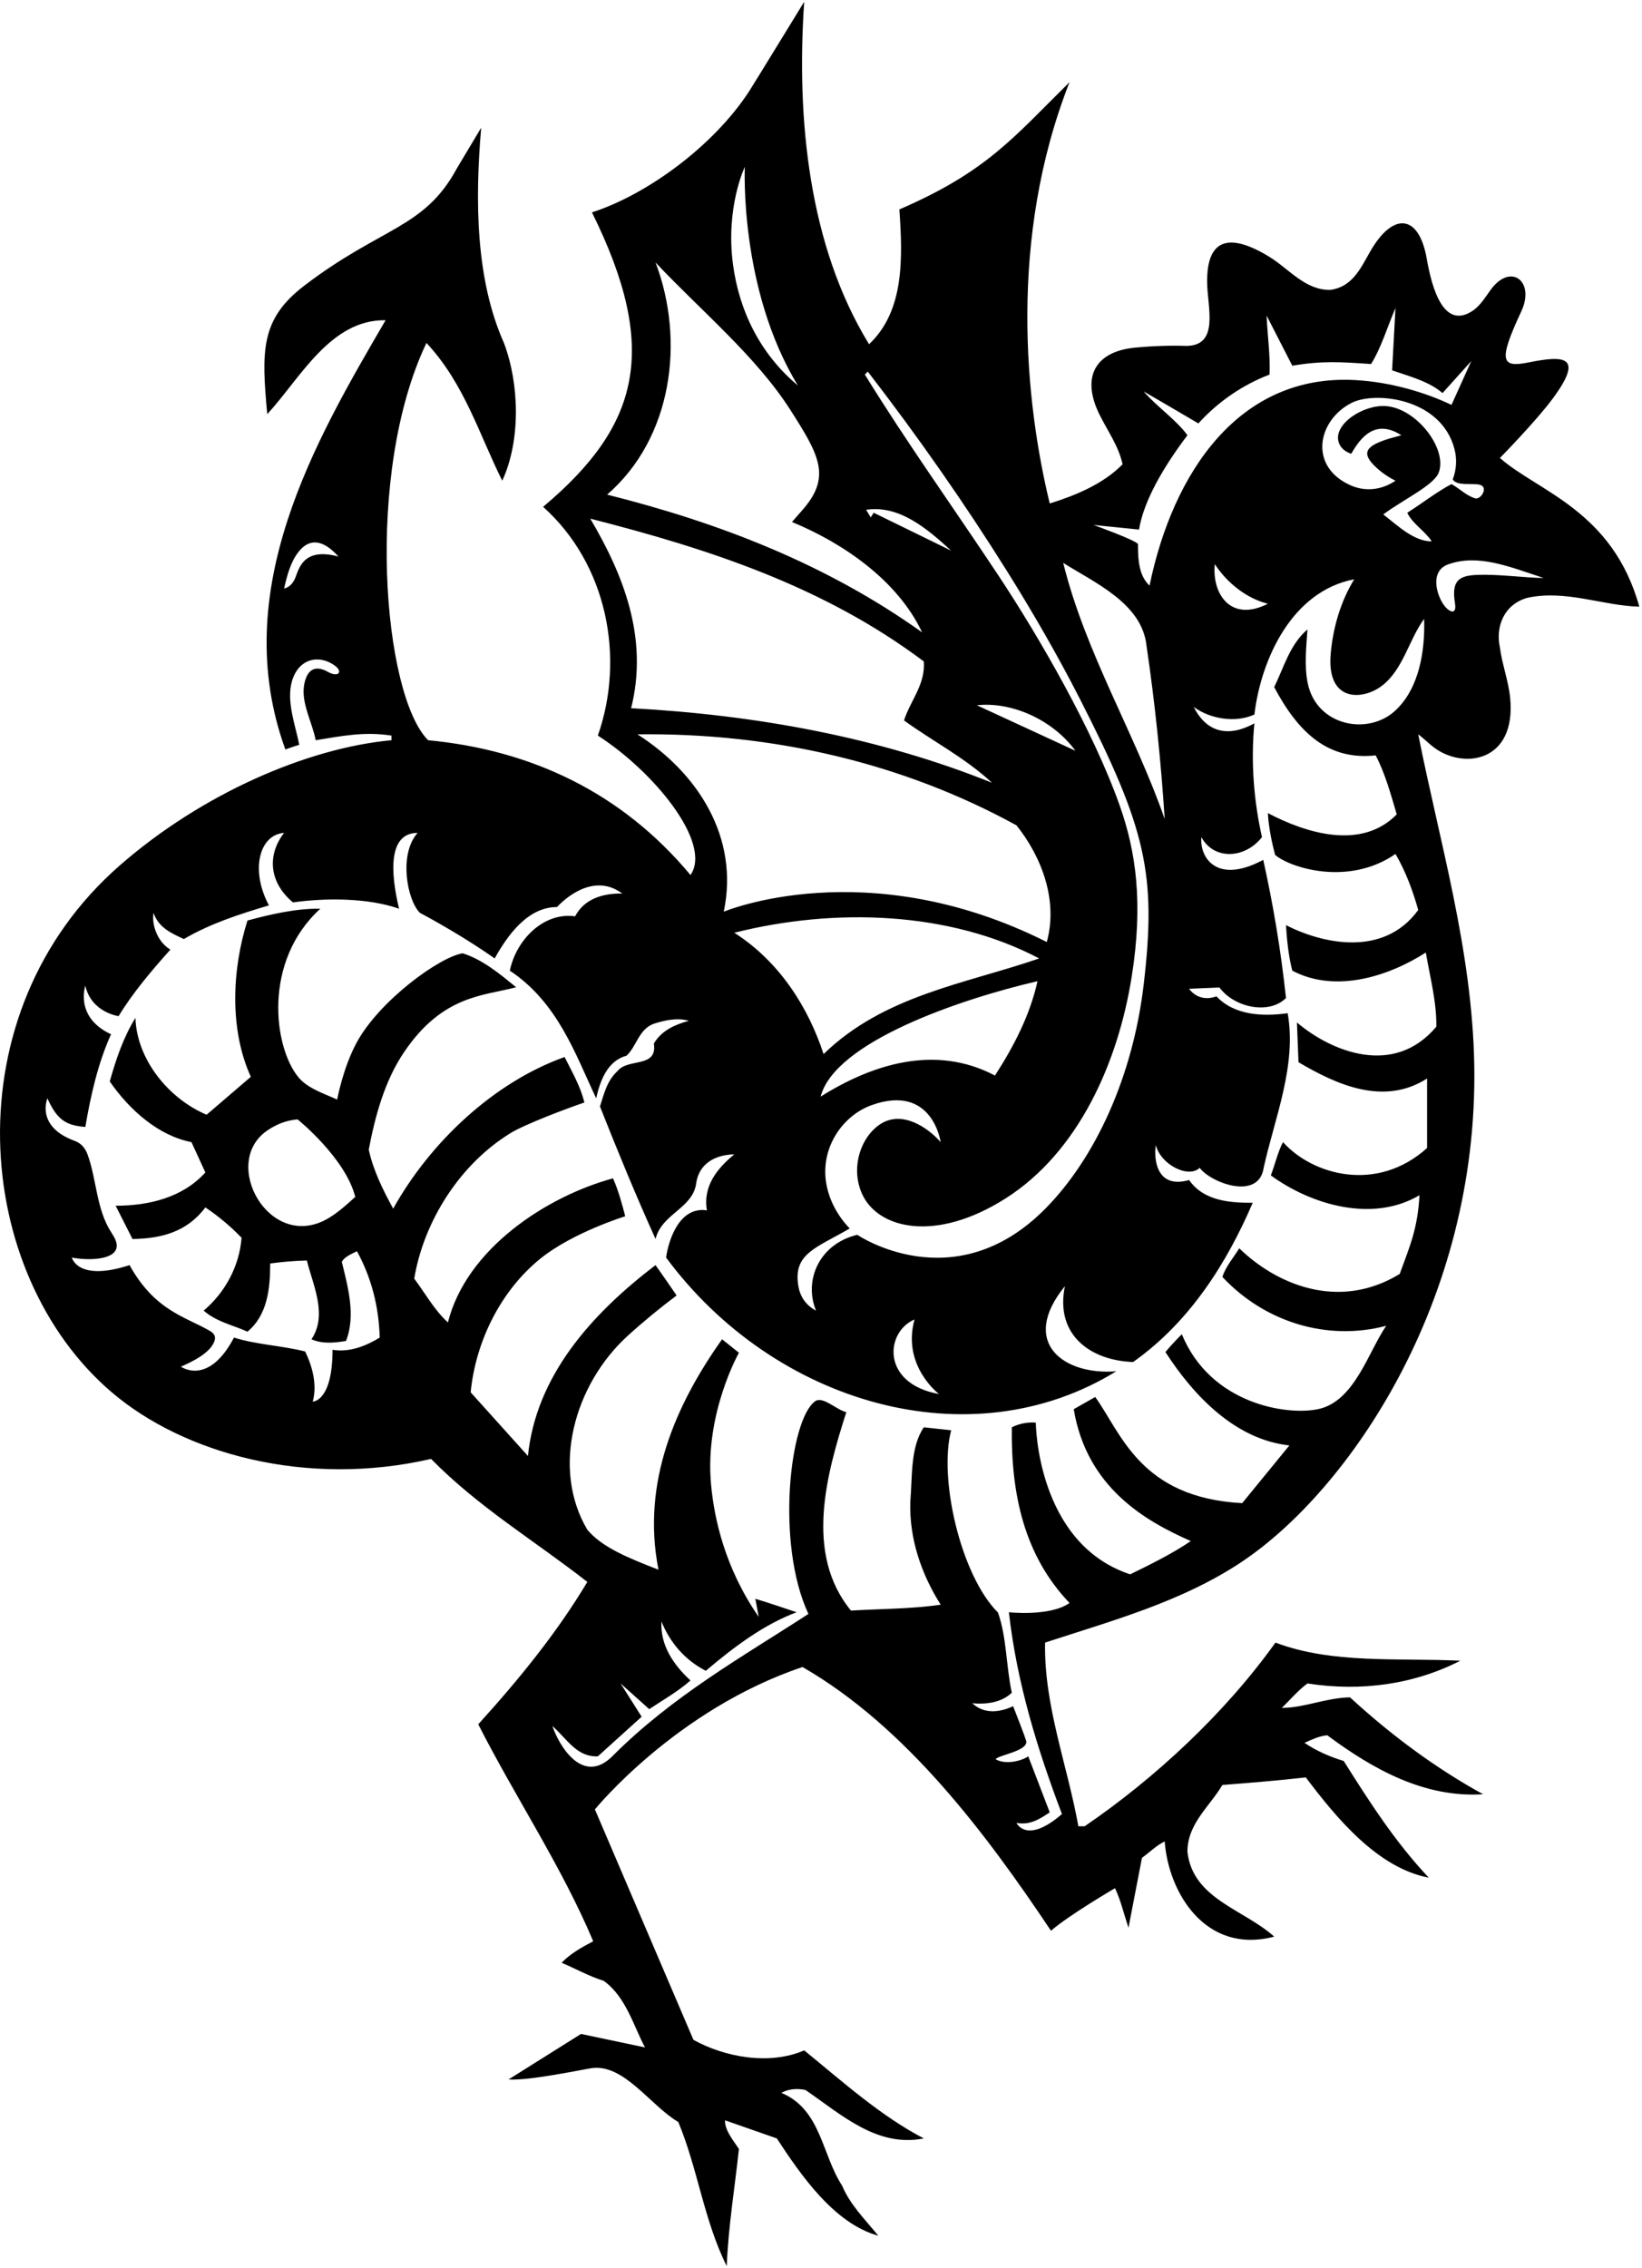 <?xml version="1.0" encoding="UTF-8"?>
<svg xmlns="http://www.w3.org/2000/svg" xmlns:xlink="http://www.w3.org/1999/xlink" width="528pt" height="729pt" viewBox="0 0 528 729" version="1.1">
<g id="surface1">
<path style=" stroke:none;fill-rule:nonzero;fill:rgb(0%,0%,0%);fill-opacity:1;" d="M 482.312 147.219 C 482.312 147.219 493.949 135.387 499.359 128.039 C 509.359 114.473 503.137 114.172 491.621 116.488 C 482.766 118.27 481.637 116.27 489.203 100.051 C 493.688 90.441 485.781 84.281 479.309 93.203 C 477.773 95.312 476.391 97.68 474.055 99.551 C 464.316 106.617 460.469 92.812 458.773 83.113 C 456.277 68.836 447.891 67.914 440.434 81.133 C 437.453 86.414 434.715 92.305 427.738 93.188 C 419.648 93.309 414.48 86.395 408.043 82.477 C 395.598 74.906 387.945 76.344 388.168 90.949 C 388.289 98.859 392.156 111.164 381.426 111.195 C 376.594 111.012 370.742 111.207 365.051 111.742 C 352.387 112.934 347.598 120.945 353.414 132.984 C 356.008 138.344 359.672 143.234 360.977 149.25 C 354.613 155.75 345.402 159.406 337.551 161.844 C 329.609 129.148 324.184 76.59 343.914 26.422 C 325.793 44.273 317.344 55.152 289.203 67.32 C 290.289 83.027 290.828 99.957 279.453 110.656 C 260.09 79.102 256.027 38.34 258.598 0.559 C 258.598 0.559 242.152 27.418 240.832 29.441 C 229.387 46.953 208.07 62.562 190.348 68.27 C 212.191 112.379 205.652 136.875 174.641 162.926 C 195.223 181.344 201.047 211.406 192.242 236.461 C 210.098 247.887 229.145 270.941 222.035 281.285 C 199.828 254.605 170.574 241.062 137.668 237.949 C 123.117 223.398 117.148 152.109 137.129 110.246 C 149.316 123.25 154.191 139.906 161.504 154.531 C 167.461 141.664 167.055 123.52 162.047 110.246 C 152.973 89.938 152.699 64.613 154.73 41.051 L 146.879 54.184 C 136.402 73.539 122.66 72.855 97.812 91.855 C 83.703 102.645 84.078 112.887 85.938 133.137 C 96.637 121.488 106.254 102.664 123.992 102.938 C 101.332 141.758 73.211 189.875 91.762 240.93 C 93.25 240.387 94.742 239.848 96.23 239.438 C 95.035 233.254 92.016 225.496 93.863 219.035 C 95.945 211.75 102.414 210.277 107.512 213.852 C 110.504 215.949 108.766 217.855 105.52 216.016 C 100.805 213.336 98.59 215.914 97.82 220.031 C 96.715 225.941 100.461 232.27 101.512 237.949 C 109.906 236.598 117.086 235.105 125.887 236.461 L 125.887 237.949 C 98.938 240.43 64.965 255.066 38.453 278.254 C -15.797 325.699 -8.984 409.379 36.062 447.672 C 58.98 467.152 98.246 478.258 138.617 468.977 C 153.922 484.551 172.066 495.383 188.859 508.52 C 179.242 524.633 167.055 539.664 153.785 554.289 C 165.699 577.719 180.598 599.93 190.754 624.031 C 187.098 625.93 183.305 628.094 180.598 630.941 C 185.066 632.836 189.398 635.273 194.141 636.762 C 201.316 641.906 203.754 651.387 207.41 658.16 C 200.504 656.668 193.734 655.316 186.828 653.824 L 163.535 668.449 C 169.766 668.992 188.109 665.105 190.305 664.809 C 200.684 663.406 209.164 676.875 218.109 682.129 C 224.34 697.023 226.367 713.816 233.684 728.441 C 234.223 715.578 236.254 703.391 237.609 690.793 C 235.715 687.953 233.004 684.703 233.141 681.586 L 249.797 687.41 C 257.516 699.191 268.215 714.766 282.434 718.691 C 278.102 713.41 273.227 708.535 270.785 702.578 C 264.285 692.691 264.016 678.066 251.285 672.785 C 253.453 671.43 256.566 671.293 259.004 671.836 C 270.652 679.824 282.027 690.391 297.059 687.41 C 283.246 680.23 271.059 669.262 258.598 659.105 C 247.359 663.98 233.004 661.273 222.984 655.723 L 191.297 581.645 C 191.297 581.645 217.359 549.547 258.059 535.875 C 291.641 555.238 317.371 589.906 337.953 620.648 C 343.914 615.5 358.539 606.969 358.539 606.969 C 360.434 611.031 361.066 614.191 362.871 619.699 L 367.207 597.219 C 369.645 595.461 371.945 593.156 374.52 591.938 C 375.727 608.465 387.695 628.328 409.727 622.543 C 399.977 613.742 383.594 610.492 381.832 595.324 C 381.785 586.297 388.871 580.836 393.07 573.793 C 402.461 573.07 411.625 572.301 419.887 571.355 C 429.906 584.625 443.039 600.469 459.426 603.586 C 448.461 591.938 440.199 578.938 432.074 566.074 C 427.605 564.719 423.27 562.824 419.48 560.25 C 421.914 559.164 424.082 558.082 426.789 557.812 C 441.551 568.781 458.074 577.988 476.898 576.77 C 461.863 568.512 447.512 557.949 434.105 545.625 C 426.387 545.762 419.344 549.012 412.164 549.012 C 414.605 546.707 417.445 543.32 420.426 541.156 C 437.762 543.863 454.824 541.426 469.586 533.844 C 449 532.895 428.414 534.926 410.133 528.02 C 393.883 550.77 371.402 571.625 348.789 587.062 L 346.758 587.062 C 343.238 567.426 335.652 548.199 336.059 528.02 C 357.797 520.91 380.141 514.867 399.379 502.008 C 433.508 479.195 475.469 418.578 474.059 342.156 C 473.379 305.344 462.883 270.551 456.043 236.055 C 457.766 237.305 459.352 238.965 461.09 240.273 C 470.578 247.418 487.625 245.039 485.602 224.336 C 485.07 218.891 482.949 213.312 482.312 208.156 C 480.824 201.387 483.668 194.277 491.117 192.18 C 503.438 189.469 515.492 194.75 527.137 195.02 C 518.547 164.047 494.469 157.973 482.312 147.219 Z M 94.676 186.359 C 93.988 187.676 93.055 188.738 91.355 189.199 C 92.27 185.137 93.41 180.691 95.984 177.41 C 99.586 172.812 104.004 173.52 108.824 178.906 C 96.723 175.641 96.012 183.797 94.676 186.359 Z M 366.258 170.238 C 367.809 160.879 374.188 150.02 381.832 139.906 C 378.176 134.895 371.945 130.695 367.746 125.82 C 373.57 129.207 379.395 132.594 385.352 136.113 C 391.719 129.07 399.707 123.656 408.238 120.406 C 408.508 114.312 407.562 107.812 407.289 101.445 L 415.551 117.562 C 425.164 115.938 430.988 116.344 440.875 117.02 C 444.125 111.871 446.156 104.969 448.73 99.008 L 447.645 119.051 C 453.062 120.945 459.52 122.57 463.852 126.363 L 473.105 116.07 L 466.738 130.156 C 458.172 126.066 447.051 122.816 435.914 122.184 C 398.496 120.051 377.168 151.777 369.645 188.25 C 366.496 185.305 365.895 180.812 365.922 174.902 C 365.328 173.688 351.633 168.75 351.633 168.75 Z M 407.695 194.074 C 395.773 200.188 389.645 190.895 390.633 181.344 C 394.695 187.574 401.062 192.449 407.695 194.074 Z M 368.695 207.75 C 371.402 226.031 373.301 244.586 374.52 263.273 C 364.77 235.379 349.059 209.918 341.883 180.938 C 351.902 187.305 367.344 193.938 368.695 207.75 Z M 279.047 119.457 C 295.062 140.18 310.062 161.633 323.848 183.645 C 332.215 197.004 340.383 211.207 347.355 224.883 C 368.535 266.402 371.93 281.02 367.77 316.43 C 364.254 346.328 352.074 372.383 336.199 388.473 C 306.863 418.219 275.66 396.934 275.66 396.934 C 263.543 399.832 258.367 411.43 262.391 421.309 C 259.078 419.57 257.285 416.715 256.73 413.492 C 254.938 403.016 262.227 401.297 273.227 394.902 C 269.223 390.734 266.402 385.438 265.598 379.836 C 263.984 368.621 271.086 358.523 280.355 355.227 C 299.887 348.281 302.477 367.141 302.477 367.141 C 298.215 362.289 290.133 356.977 283.301 361.219 C 276.746 365.289 273.297 375.59 277.344 384.09 C 282.527 394.977 300.84 399.559 323.398 385.215 C 346.617 370.453 359.461 341.906 363.898 314.035 C 367.648 290.477 365.348 273.875 360.02 258.852 C 351.52 234.895 334.352 205.051 320.977 184.879 C 306.738 163.398 291.59 142.281 278.102 120.406 Z M 301.934 448.121 C 283.16 444.742 284.73 428.074 294.078 424.152 C 289.941 439.047 301.934 448.121 301.934 448.121 Z M 264.828 338.84 C 259.953 323.941 250.746 309.18 236.121 299.836 C 268.484 291.711 305.32 292.93 334.164 308.098 C 310.602 316.223 284.328 319.879 264.828 338.84 Z M 333.621 315.41 C 331.184 326.379 326.039 336.266 319.945 345.742 C 300.539 335.516 280.172 342.293 263.883 352.516 C 268.43 334.859 309.02 321.102 333.621 315.41 Z M 345.809 241.336 L 314.121 226.711 C 325.09 225.492 338.363 231.18 345.809 241.336 Z M 305.859 177.012 L 280.945 164.824 L 279.996 166.312 L 278.508 163.875 C 289.07 162.301 297.871 169.699 305.859 177.012 Z M 239.504 53.645 C 239.504 53.645 237.66 92.953 256.566 123.926 C 244.336 113.699 237.699 99.832 235.711 85.082 C 233.227 66.66 239.504 53.645 239.504 53.645 Z M 210.797 84.383 C 225.348 99.84 243.102 114.48 254.184 131.828 C 263.195 145.938 267.219 152.922 258.711 163.152 C 257.379 164.758 255.934 166.281 254.672 167.801 C 270.785 174.438 288.527 186.355 296.516 203.281 C 265.777 181.344 231.379 168.074 195.223 159 C 216.348 140.719 220.273 109.301 210.797 84.383 Z M 189.805 166.719 C 227.992 176.469 264.965 188.52 297.059 212.625 C 297.602 220.074 292.727 225.219 290.695 231.586 C 300.039 238.355 310.195 243.504 318.996 251.629 C 282.977 237.137 243.434 229.824 202.941 227.656 C 208.629 205.043 200.367 184.594 189.805 166.719 Z M 204.973 236.055 C 248.578 235.512 290.289 245.262 326.852 265.305 C 335.113 275.598 340.258 289.68 336.602 302.816 C 278.703 273.715 232.734 293.066 232.734 293.066 C 237.746 269.23 224.473 248.512 204.973 236.055 Z M 448.73 228.371 C 439.961 236.586 423.406 233.414 420.523 219.684 C 419.324 213.992 420.09 207.582 420.426 202.336 C 414.738 207.211 412.844 214.523 409.727 220.887 C 417.453 235.41 426.965 244.504 442.363 242.824 C 445.48 248.785 447.238 255.418 449.137 261.785 C 437.66 273.492 419.758 267.711 407.695 261.379 C 407.902 265.957 409.18 271.719 410.023 274.812 C 414.848 278.973 433.672 284.969 448.73 274.512 C 451.844 279.797 454.281 286.16 456.043 292.523 C 444.848 307.945 424.984 303.254 413.52 297.398 C 413.789 301.867 414.332 307.422 415.551 312.023 C 429.363 319.336 446.426 313.922 458.48 306.203 C 459.836 314.055 462 322.18 461.863 330.035 C 448.203 346.332 428.055 338.023 417.039 328.68 L 417.539 341.457 C 429.727 348.633 444.938 355.629 458.887 346.691 L 458.887 369.035 C 442.711 383.621 421.949 377.652 412.57 367.141 C 410.945 370.121 410 374.316 408.645 377.84 C 421.645 387.316 441.414 393.141 456.449 384.203 C 455.859 394.812 453.516 400.184 450.086 409.527 C 430.18 421.641 410.055 412.562 398.488 401.266 C 396.594 404.383 394.156 407.09 393.07 410.477 C 406.75 425.102 426.926 431.195 445.75 426.184 C 439.961 434.637 435.559 450.414 423.988 452.949 C 413.887 455.164 389.25 451.379 380.027 428.891 C 378.535 430.383 376.504 432.504 374.746 434.625 C 383.953 448.844 397.27 462.746 414.605 464.645 L 399.438 483.195 C 366.602 481.441 360.602 460.738 352.176 449.07 L 345.27 452.996 C 349.469 478.203 368.273 488.941 382.914 495.383 C 376.957 499.445 370.051 502.832 363.414 506.082 C 333.25 496.109 333.078 457.328 333.078 457.328 C 330.777 457.059 327.664 457.602 325.359 458.82 C 325.09 480.219 329.289 499.988 343.914 515.289 C 337.684 519.715 324.414 518.27 324.414 518.27 C 326.984 541.02 333.621 562.414 341.477 583.137 C 330.07 593.02 326.852 585.98 326.852 585.98 C 331.184 586.793 334.301 584.762 337.551 582.594 L 330.645 564.586 C 328.25 566.211 323.195 567.293 320.172 565.531 C 320.82 564.23 329.992 563.02 330.031 559.961 C 330.039 559.188 325.77 548.469 325.77 548.469 C 321.703 550.363 316.648 551.223 312.633 547.52 C 316.965 547.926 321.977 547.387 325.359 544.137 C 323.512 535.727 323.75 526.43 320.922 518.387 C 308.812 506.254 301.797 475.07 305.859 459.77 L 297.059 458.82 C 292.727 465.184 293.402 474.395 292.727 482.652 C 292.32 494.57 296.246 505.945 302.477 515.832 C 293.539 517.188 282.703 517.188 273.633 517.727 C 258.598 499.445 265.777 473.852 272.141 453.945 C 269.004 453.246 264.57 448.664 262.094 450.453 C 253.91 456.363 249.414 496.285 259.953 518.812 C 238.75 532.594 216.312 545.105 196.941 564.52 C 187.609 573.867 179.996 561.75 177.617 554.832 C 182.492 559.164 185.473 564.855 192.242 564.586 L 206.328 551.855 L 199.555 541.156 L 208.766 549.414 C 213.234 546.438 217.84 543.863 222.035 540.207 C 216.617 535.195 212.285 528.969 212.691 521.25 C 215.535 528.156 220.184 533.57 226.957 537.094 C 235.895 529.508 245.598 522.195 256.16 518.27 C 251.691 516.781 247.359 515.289 242.891 513.938 C 243.094 514.953 243.363 516.531 243.973 519.758 C 233.223 504.273 229.629 488.352 228.617 476.887 C 226.617 454.227 237.609 434.852 237.609 434.852 L 232.191 430.516 C 217.297 451.508 206.191 476.559 211.742 504.594 C 201.867 500.742 193.699 497.461 188.859 491.746 C 177.172 472.016 184.625 445.031 201.914 429.34 C 206.879 424.832 212.27 420.406 217.566 416.434 C 215.266 413.047 213.098 409.934 210.797 406.684 C 189.805 422.664 172.336 442.57 169.766 468.027 L 151.348 447.578 C 152.91 431.41 160.902 414.922 173.902 404.484 C 184.297 396.141 201.047 390.977 201.047 390.977 C 200.098 387.316 198.879 382.715 197.117 378.785 C 175.723 384.609 149.992 401.402 144.035 425.102 C 139.699 421.172 136.723 415.758 133.199 411.016 C 136.27 392.613 147.844 374.207 164.254 364.191 C 168.852 361.387 182.27 356.309 187.91 354.41 C 186.691 349.266 183.984 344.66 181.547 339.785 C 158.797 347.91 138.348 367.141 126.43 388.535 C 123.18 382.578 120.062 376.348 118.574 369.578 C 120.637 358.676 123.73 347.336 130 338.113 C 142.441 319.812 155.477 320.176 165.973 317.352 C 161.133 313.406 155.238 308.438 148.773 306.445 C 141.367 307.605 122.035 321.617 114.691 335.133 C 110.285 343.246 108.418 353.465 108.418 353.465 C 104.375 351.59 98.969 349.934 95.961 346.293 C 87.969 336.625 84.426 309.004 103.004 292.117 C 95.281 291.98 87.156 293.879 79.574 295.91 C 74.562 311.754 73.75 330.984 80.656 346.148 L 66.438 358.34 C 54.25 353.191 43.957 340.598 43.551 327.191 C 39.625 333.559 37.324 340.465 35.293 347.641 C 41.656 356.848 51 365.109 61.562 367.141 L 66.031 376.891 C 58.719 385.016 47.75 387.59 37.188 387.59 L 42.605 398.285 C 51.676 398.152 60.074 396.121 66.031 388.133 C 70.094 390.84 74.066 394.133 77.676 397.883 C 77 406.953 72.398 415.484 65.488 421.309 C 69.688 424.965 74.836 425.914 79.574 428.078 C 85.938 422.797 86.887 414.402 86.887 406.141 C 91.355 405.602 94.062 405.328 98.668 405.195 C 100.562 412.91 105.438 422.664 100.156 430.516 C 103.812 432.145 107.879 431.602 111.262 431.059 C 114.512 422.797 111.805 413.453 109.906 405.602 C 110.855 403.977 112.887 403.16 114.781 402.215 C 119.387 410.609 121.824 419.953 122.098 429.977 C 118.168 432.367 112.754 434.852 106.93 433.902 C 106.93 450.578 100.562 450.559 100.562 450.559 C 102.055 445.145 100.43 439.184 98.125 434.445 C 90.68 432.547 82.555 432.277 75.238 429.977 C 66.969 445.727 58.176 439.32 58.176 439.32 C 61.879 437.711 67.555 434.953 68.934 431.168 C 69.547 429.48 68.719 428.535 67.418 427.785 C 59.516 423.227 49.785 421.316 41.656 406.684 C 24.902 412.129 23.102 404.246 23.102 404.246 C 27.477 405.148 36.527 405.281 37.469 401.148 C 37.82 399.609 36.938 397.922 35.781 396.152 C 30.98 388.828 31.055 378.988 28.168 371.148 C 27.426 369.137 26.199 367.539 24.012 366.738 C 11.301 362.09 15.25 353.059 15.25 353.059 C 18.48 360.398 21.664 361.785 27.438 362.266 C 29.199 351.973 31.5 341.816 35.699 332.473 C 23.906 326.973 27.438 316.898 27.438 316.898 C 29.422 325.504 38.137 326.648 38.137 326.648 C 42.738 319.066 48.969 311.754 54.793 305.254 C 50.594 302.816 48.699 297.129 49.375 293.473 C 51 298.211 55.062 299.973 59.125 301.867 C 67.656 296.855 77 293.879 86.48 291.035 C 80.383 279.672 83.414 268.27 91.355 267.742 C 86.23 274.266 86.023 283.219 94.199 290.086 C 104.762 288.598 118.305 288.598 128.324 292.117 C 125.539 280.473 124.789 267.742 134.285 267.742 C 128.129 274.578 130.918 289.422 135.02 293.434 C 149.332 301.059 159.066 308.098 159.066 308.098 C 163.129 300.785 169.629 291.574 179.105 291.574 C 183.266 287.156 191.906 281.098 200.098 287.242 C 194.004 287.105 187.91 288.867 184.93 294.555 C 174.754 293.141 165.977 302.137 163.941 312.023 C 179.379 322.316 184.93 338.703 191.703 353.059 C 192.922 347.641 195.223 341.004 201.453 339.379 C 204.703 336.398 205.379 330.848 210.254 329.086 C 213.641 328.004 217.703 327.055 221.492 328.141 C 217.16 329.359 212.828 331.117 210.254 335.453 C 211.473 343.441 201.992 340.059 198.609 344.254 C 195.086 347.504 194.273 351.613 192.922 355.676 C 198.609 370.031 204.43 384.203 210.797 398.285 C 212.773 390.121 222.777 388.512 223.875 380.348 C 224.477 375.852 227.824 371.301 236.121 371.066 C 230.703 375.535 225.965 381.223 227.316 389.078 C 218.586 387.734 215.027 398.32 214.184 404.246 C 248.98 451.301 312.094 469.664 358.945 440.809 C 342.137 442.172 327.637 431.656 342.426 413.453 C 339.199 429.113 350.629 437.34 364.363 437.828 C 382.781 424.828 394.695 405.602 402.82 386.641 C 396.32 386.641 387.246 386.371 382.371 379.328 C 371.629 382.398 370.996 372.152 371.676 368.09 C 373.188 374.387 382.23 378.93 385.758 375.402 C 389.355 380.254 404.777 386.031 406.344 375.402 C 409.863 359.422 417.039 342.492 414.062 325.703 C 406.344 326.785 397 326.516 391.176 320.285 C 385.266 322.434 382.371 317.848 382.371 317.848 L 392.121 317.441 C 396.945 323.949 408.113 326.234 413.52 320.828 C 411.895 305.66 409.457 291.035 406.207 276.41 C 391.305 284.391 385.734 275.77 386.301 269.098 C 390.434 276.676 400.449 275.977 405.801 269.098 C 403.227 257.723 402.145 244.992 403.363 232.531 C 395.414 236.902 388.172 235.867 383.863 227.254 C 389.008 231.043 397.133 232.531 403.363 229.688 C 405.531 211.68 415.551 190.012 435.457 186.219 C 431.09 193.328 428.629 201.809 427.898 210.176 C 426.52 225.988 438.402 225.133 444.496 220.355 C 451.273 215.039 452.996 205.727 457.938 198.949 C 458.27 209.062 456.453 221.141 448.73 228.371 Z M 114.242 384.746 C 111.621 387.121 108.754 389.746 105.566 391.629 C 86.82 402.703 70.652 373.906 85.918 363.426 C 88.832 361.43 92.031 360.133 95.688 359.828 C 95.688 359.828 111.02 372.145 114.242 384.746 Z M 460.375 174.031 C 454.688 174.031 449.676 169.156 444.801 165.363 C 451.223 160.586 461.094 155.988 462.633 151.926 C 465.629 144.012 454.738 130.184 444.422 130.512 C 436.73 130.758 427.527 137.629 430.996 143.312 C 432.184 145.254 434.512 145.863 434.512 145.863 C 437.512 140.613 442.207 134.551 450.625 139.906 C 448.953 140.422 447.191 140.812 445.5 141.387 C 438.773 143.664 437.352 146.043 443.781 151.352 C 446.059 153.23 448.594 154.465 448.73 154.531 C 444.172 157.605 438.945 158.094 434.254 155.996 C 420.633 149.895 423.734 135.051 434.59 129.52 C 442.055 125.711 463.391 127.855 467.691 144.328 C 468.5 147.422 468.414 150.746 467.145 154.125 C 468.586 156.41 473.621 155.152 475.973 155.867 C 478.672 156.691 476.152 160.73 474.34 160.188 C 471.496 159.34 469.262 156.992 466.738 155.613 C 461.863 158.188 457.262 161.844 452.52 164.824 C 454.145 168.344 458.344 170.781 460.375 174.031 Z M 475.234 184.793 C 469.188 184.996 466.676 186.527 467.855 193.859 C 468.32 196.73 467.207 197.195 465.508 195.832 C 462.555 193.465 458.957 183.852 465.621 181.441 C 475.215 177.973 485.062 182.066 496.398 185.812 C 489.91 185.703 482.211 184.562 475.234 184.793 "/>
</g>
</svg>
